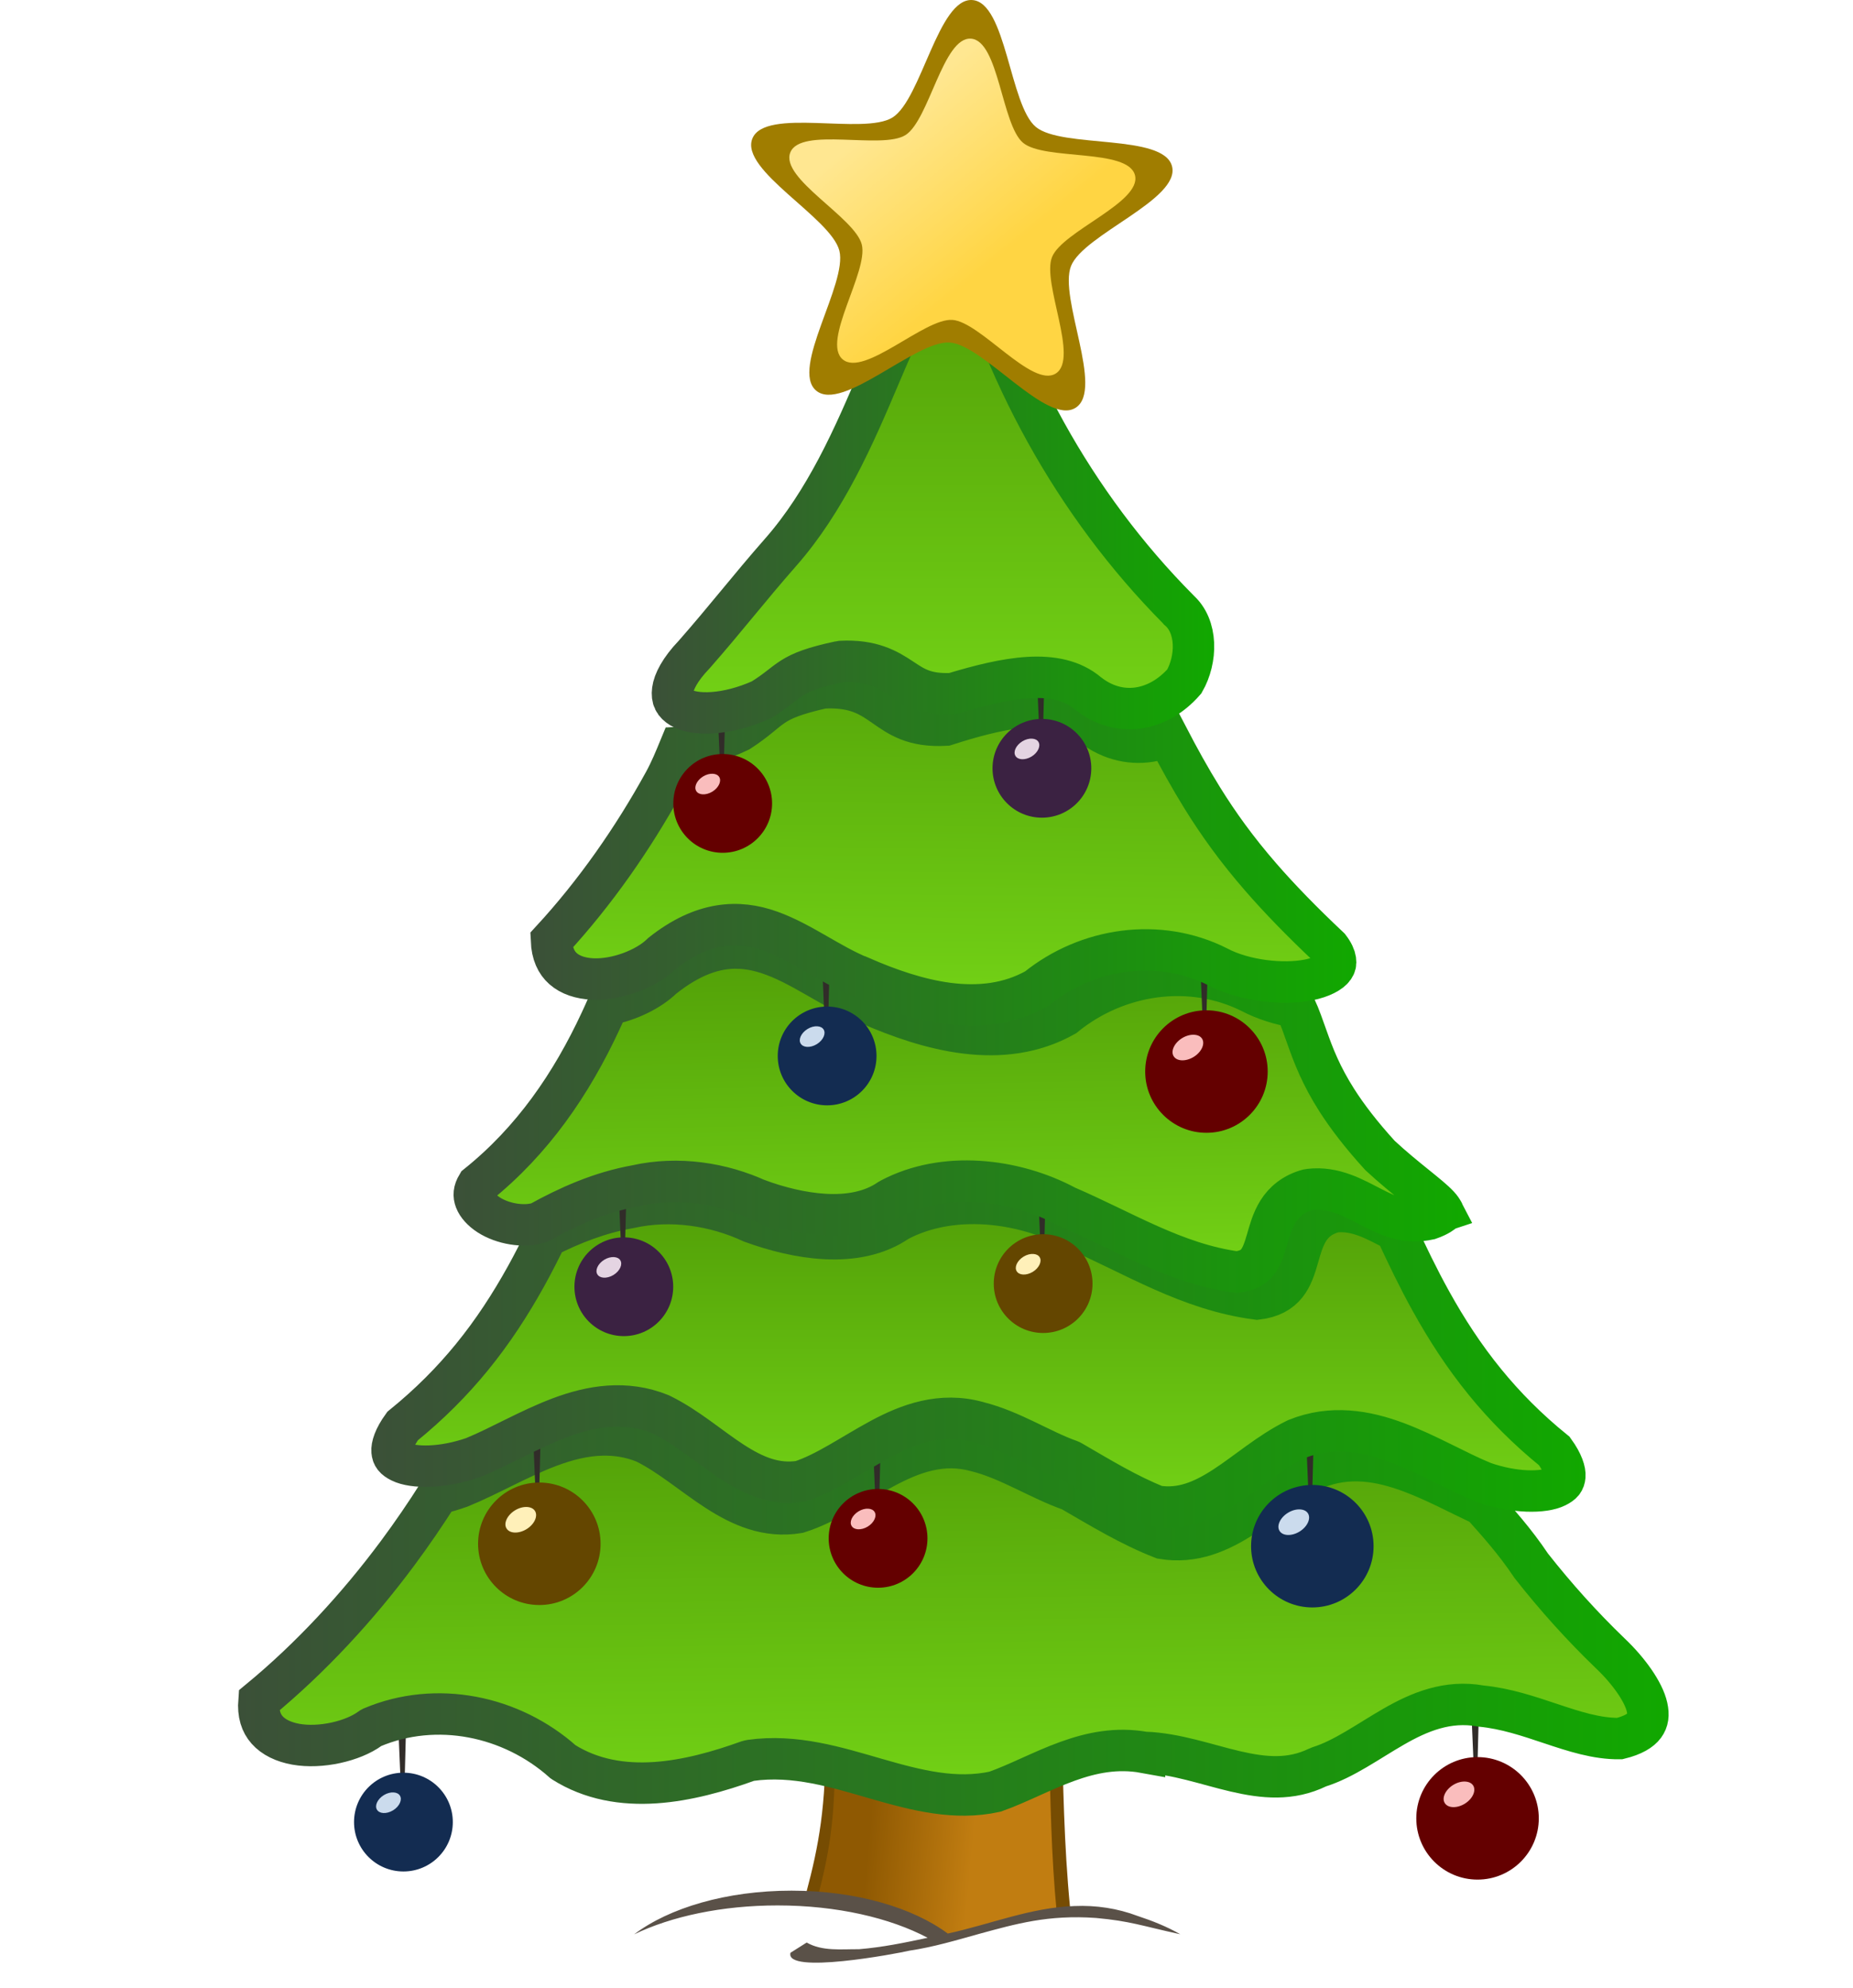 <?xml version="1.0" encoding="UTF-8" standalone="no"?>
<!-- Created with Inkscape (http://www.inkscape.org/) -->

<svg
   xmlns:dc="http://purl.org/dc/elements/1.1/"
   xmlns:cc="http://creativecommons.org/ns#"
   xmlns:rdf="http://www.w3.org/1999/02/22-rdf-syntax-ns#"
   xmlns:svg="http://www.w3.org/2000/svg"
   xmlns="http://www.w3.org/2000/svg"
   xmlns:xlink="http://www.w3.org/1999/xlink"
   xmlns:sodipodi="http://sodipodi.sourceforge.net/DTD/sodipodi-0.dtd"
   xmlns:inkscape="http://www.inkscape.org/namespaces/inkscape"
   sodipodi:docname="Sapin (01) - Xmas.svg"
   inkscape:version="0.48.2 r9819"
   version="1.1"
   id="svg2"
   height="614.157"
   width="572.551"
   inkscape:export-filename="D:\Cliparts\sapin_01_xmas.png"
   inkscape:export-xdpi="20.0763"
   inkscape:export-ydpi="20.0763">
  <title
     id="title3441">Sapin (01) - Xmas</title>
  <sodipodi:namedview
     id="base"
     pagecolor="#ffffff"
     bordercolor="#666666"
     borderopacity="1.0"
     inkscape:pageopacity="0.0"
     inkscape:pageshadow="2"
     inkscape:zoom="0.90509668"
     inkscape:cx="296.76299"
     inkscape:cy="305.08979"
     inkscape:document-units="px"
     inkscape:current-layer="layer1"
     showgrid="false"
     inkscape:window-width="1920"
     inkscape:window-height="956"
     inkscape:window-x="0"
     inkscape:window-y="0"
     inkscape:window-maximized="1"
     inkscape:showpageshadow="false"
     inkscape:snap-global="false" />
  <defs
     id="defs4">
    <linearGradient
       id="linearGradient5562">
      <stop
         style="stop-color:#3b5038;stop-opacity:1;"
         offset="0"
         id="stop5564" />
      <stop
         style="stop-color:#11a800;stop-opacity:1;"
         offset="1"
         id="stop5566" />
    </linearGradient>
    <linearGradient
       id="linearGradient5508">
      <stop
         id="stop5510"
         offset="0"
         style="stop-color:#44fc00;stop-opacity:1;" />
      <stop
         id="stop5512"
         offset="1"
         style="stop-color:#c17d11;stop-opacity:1" />
    </linearGradient>
    <linearGradient
       id="linearGradient6299">
      <stop
         style="stop-color:#ffd543;stop-opacity:1"
         offset="0"
         id="stop6301" />
      <stop
         style="stop-color:#ffe791;stop-opacity:1"
         offset="1"
         id="stop6303" />
    </linearGradient>
    <linearGradient
       id="linearGradient10064">
      <stop
         style="stop-color:#8f5902;stop-opacity:1"
         offset="0"
         id="stop10066" />
      <stop
         style="stop-color:#c17d11;stop-opacity:1"
         offset="1"
         id="stop10068" />
    </linearGradient>
    <linearGradient
       id="linearGradient10022">
      <stop
         id="stop10024"
         offset="0"
         style="stop-color:#4e9a06;stop-opacity:1;" />
      <stop
         id="stop10026"
         offset="1"
         style="stop-color:#73d216;stop-opacity:1" />
    </linearGradient>
    <linearGradient
       inkscape:collect="always"
       xlink:href="#linearGradient10022"
       id="linearGradient6711"
       gradientUnits="userSpaceOnUse"
       x1="285.07"
       y1="205.976"
       x2="283.401"
       y2="337.645"
       gradientTransform="translate(-1.655,0)" />
    <linearGradient
       inkscape:collect="always"
       xlink:href="#linearGradient10022"
       id="linearGradient6727"
       gradientUnits="userSpaceOnUse"
       x1="284.391"
       y1="309.823"
       x2="286.436"
       y2="420.188" />
    <linearGradient
       inkscape:collect="always"
       xlink:href="#linearGradient10022"
       id="linearGradient6742"
       gradientUnits="userSpaceOnUse"
       gradientTransform="matrix(1,0,0,0.991,0,3.456)"
       x1="292.536"
       y1="389.453"
       x2="292.531"
       y2="493.703" />
    <linearGradient
       inkscape:collect="always"
       xlink:href="#linearGradient10022"
       id="linearGradient6765"
       gradientUnits="userSpaceOnUse"
       x1="283.034"
       y1="453.037"
       x2="284.773"
       y2="581.744" />
    <linearGradient
       inkscape:collect="always"
       xlink:href="#linearGradient10064"
       id="linearGradient6783"
       gradientUnits="userSpaceOnUse"
       x1="258.096"
       y1="600.694"
       x2="290.287"
       y2="603.633" />
    <linearGradient
       inkscape:collect="always"
       xlink:href="#linearGradient10022"
       id="linearGradient3095"
       gradientUnits="userSpaceOnUse"
       gradientTransform="matrix(0.989,0,0,0.935,0.123,26.063)"
       x1="281.592"
       y1="77.39"
       x2="281.592"
       y2="236.628" />
    <linearGradient
       inkscape:collect="always"
       xlink:href="#linearGradient6299"
       id="linearGradient3178"
       gradientUnits="userSpaceOnUse"
       gradientTransform="matrix(0.524,0.302,-0.302,0.524,188.597,91.779)"
       x1="170.603"
       y1="-70.642"
       x2="84.474"
       y2="-103.643" />
    <linearGradient
       inkscape:collect="always"
       xlink:href="#linearGradient5562"
       id="linearGradient5568"
       x1="191.579"
       y1="179.977"
       x2="365.381"
       y2="179.977"
       gradientUnits="userSpaceOnUse" />
    <linearGradient
       inkscape:collect="always"
       xlink:href="#linearGradient5562"
       id="linearGradient5570"
       x1="154.195"
       y1="288.631"
       x2="409.296"
       y2="288.631"
       gradientUnits="userSpaceOnUse" />
    <linearGradient
       inkscape:collect="always"
       xlink:href="#linearGradient5562"
       id="linearGradient5572"
       x1="130.346"
       y1="370.121"
       x2="442.525"
       y2="370.121"
       gradientUnits="userSpaceOnUse" />
    <linearGradient
       inkscape:collect="always"
       xlink:href="#linearGradient5562"
       id="linearGradient5574"
       x1="104.93"
       y1="445.872"
       x2="480.133"
       y2="445.872"
       gradientUnits="userSpaceOnUse" />
    <linearGradient
       inkscape:collect="always"
       xlink:href="#linearGradient5562"
       id="linearGradient5576"
       x1="63.757"
       y1="526.117"
       x2="505.789"
       y2="526.117"
       gradientUnits="userSpaceOnUse" />
  </defs>
  <g
     id="layer1"
     inkscape:groupmode="layer"
     inkscape:label="Calque 1"
     style="display:inline"
     transform="translate(9.797,-27.143)">
    <path
       inkscape:connector-curvature="0"
       id="path9864"
       d="m 296.531,545.594 c -17.378,-0.11 -40.543,8.003 -51.25,17.719 0.188,21.763 -2.056,34 -5.938,48.562 17.982,0.734 33.744,5.753 43.719,13.156 12.606,-2.726 24.791,-7.702 37.781,-8.438 -1.907,-19.639 -2.131,-38.238 -2.625,-57.125 -0.633,-9.872 -9.798,-13.8 -21.688,-13.875 z"
       style="fill:#764c02;fill-opacity:1;fill-rule:nonzero;stroke:none" />
    <path
       inkscape:connector-curvature="0"
       id="path9864-9"
       d="m 294.649,553.601 c -15.774,-0.1 -36.803,7.264 -46.522,16.084 0.171,19.755 -1.867,30.863 -5.39,44.082 16.323,0.666 30.631,5.222 39.685,11.942 11.443,-2.474 22.504,-6.991 34.296,-7.659 -1.731,-17.827 -1.935,-34.71 -2.383,-51.855 -0.574,-8.961 -8.894,-12.527 -19.687,-12.595 z"
       style="fill:url(#linearGradient6783);fill-opacity:1;fill-rule:nonzero;stroke:none" />
    <path
       style="font-size:medium;font-style:normal;font-variant:normal;font-weight:normal;font-stretch:normal;text-indent:0;text-align:start;text-decoration:none;line-height:normal;letter-spacing:normal;word-spacing:normal;text-transform:none;direction:ltr;block-progression:tb;writing-mode:lr-tb;text-anchor:start;color:#000000;fill:#312c29;fill-opacity:1;fill-rule:nonzero;stroke:none;stroke-width:1px;marker:none;visibility:visible;display:inline;overflow:visible;enable-background:accumulate;font-family:Bitstream Vera Sans;-inkscape-font-specification:Bitstream Vera Sans"
       d="m 447.285,551.057 -2.65,0.077 0.848,20.081 1.275,-0.077 0.527,-20.081 z"
       id="path4765-8"
       sodipodi:nodetypes="ccccc"
       inkscape:connector-curvature="0" />
    <path
       style="fill:#640000;fill-opacity:1;fill-rule:nonzero;stroke:none"
       d="m 465.668,588.961 c 0,10.452 -8.473,18.925 -18.925,18.925 -10.452,0 -18.925,-8.473 -18.925,-18.925 0,-10.452 8.473,-18.925 18.925,-18.925 10.452,0 18.925,8.473 18.925,18.925 z"
       id="path4719-9"
       inkscape:connector-curvature="0" />
    <path
       style="fill:#fabdbd;fill-opacity:1;fill-rule:nonzero;stroke:none;display:inline"
       d="m 443.168,585.066 c -2.786,1.7 -6.012,1.486 -7.203,-0.479 -1.192,-1.964 0.101,-4.935 2.887,-6.635 2.786,-1.7 6.012,-1.486 7.203,0.479 1.192,1.964 -0.101,4.935 -2.887,6.635 z"
       id="path5543-4-8"
       inkscape:connector-curvature="0" />
    <path
       style="font-size:medium;font-style:normal;font-variant:normal;font-weight:normal;font-stretch:normal;text-indent:0;text-align:start;text-decoration:none;line-height:normal;letter-spacing:normal;word-spacing:normal;text-transform:none;direction:ltr;block-progression:tb;writing-mode:lr-tb;text-anchor:start;color:#000000;fill:#640000;fill-opacity:1;fill-rule:nonzero;stroke:none;stroke-width:2.908;marker:none;visibility:visible;display:inline;overflow:visible;enable-background:accumulate;font-family:Bitstream Vera Sans;-inkscape-font-specification:Bitstream Vera Sans"
       d="m 446.691,578.063 c -0.745,-1.228 -2.105,-1.867 -3.587,-1.965 -1.483,-0.099 -3.123,0.319 -4.638,1.244 -1.515,0.924 -2.639,2.193 -3.233,3.559 -0.594,1.366 -0.653,2.87 0.092,4.098 0.745,1.228 2.113,1.881 3.596,1.979 1.483,0.099 3.123,-0.319 4.638,-1.244 1.515,-0.924 2.639,-2.193 3.233,-3.559 0.594,-1.366 0.645,-2.884 -0.1,-4.112 z m -1.28,0.781 c 0.447,0.736 0.452,1.701 0.001,2.737 -0.451,1.036 -1.361,2.095 -2.632,2.871 -1.271,0.776 -2.642,1.108 -3.767,1.033 -1.125,-0.075 -1.963,-0.532 -2.41,-1.268 -0.447,-0.736 -0.458,-1.679 -0.007,-2.715 0.451,-1.036 1.375,-2.104 2.646,-2.88 1.271,-0.776 2.628,-1.099 3.753,-1.025 1.125,0.075 1.968,0.509 2.415,1.246 z"
       id="path5543-2"
       inkscape:connector-curvature="0" />
    <path
       style="font-size:medium;font-style:normal;font-variant:normal;font-weight:normal;font-stretch:normal;text-indent:0;text-align:start;text-decoration:none;line-height:normal;letter-spacing:normal;word-spacing:normal;text-transform:none;direction:ltr;block-progression:tb;writing-mode:lr-tb;text-anchor:start;color:#000000;fill:#312c29;fill-opacity:1;fill-rule:nonzero;stroke:none;stroke-width:1px;marker:none;visibility:visible;display:inline;overflow:visible;enable-background:accumulate;font-family:Bitstream Vera Sans;-inkscape-font-specification:Bitstream Vera Sans"
       d="m 115.765,556.975 -2.65,0.077 0.848,20.081 1.275,-0.077 0.527,-20.081 z"
       id="path4765-8-1-7-2-6"
       sodipodi:nodetypes="ccccc"
       inkscape:connector-curvature="0" />
    <path
       inkscape:connector-curvature="0"
       style="fill:#132c51;fill-opacity:1;fill-rule:nonzero;stroke:none"
       d="m 130.115,590.113 c 0,8.427 -6.832,15.259 -15.259,15.259 -8.427,0 -15.259,-6.832 -15.259,-15.259 0,-8.427 6.832,-15.259 15.259,-15.259 8.427,0 15.259,6.832 15.259,15.259 z"
       id="path4719-9-5-5-2-5" />
    <path
       inkscape:connector-curvature="0"
       style="fill:#cbdbed;fill-opacity:1;fill-rule:nonzero;stroke:none;display:inline"
       d="m 111.974,586.972 c -2.247,1.371 -4.847,1.198 -5.808,-0.386 -0.961,-1.584 0.081,-3.979 2.328,-5.35 2.247,-1.371 4.847,-1.198 5.808,0.386 0.961,1.584 -0.081,3.979 -2.328,5.35 z"
       id="path5543-4-8-7-6-2-6" />
    <path
       inkscape:connector-curvature="0"
       style="font-size:medium;font-style:normal;font-variant:normal;font-weight:normal;font-stretch:normal;text-indent:0;text-align:start;text-decoration:none;line-height:normal;letter-spacing:normal;word-spacing:normal;text-transform:none;direction:ltr;block-progression:tb;writing-mode:lr-tb;text-anchor:start;color:#000000;fill:#132c51;fill-opacity:1;fill-rule:nonzero;stroke:none;stroke-width:2.908;marker:none;visibility:visible;display:inline;overflow:visible;enable-background:accumulate;font-family:Bitstream Vera Sans;-inkscape-font-specification:Bitstream Vera Sans"
       d="m 114.815,581.326 c -0.601,-0.99 -1.697,-1.505 -2.892,-1.585 -1.195,-0.079 -2.518,0.258 -3.74,1.003 -1.222,0.745 -2.128,1.768 -2.607,2.869 -0.479,1.101 -0.527,2.314 0.074,3.304 0.601,0.99 1.704,1.516 2.899,1.596 1.195,0.079 2.518,-0.258 3.74,-1.003 1.222,-0.745 2.128,-1.768 2.607,-2.869 0.479,-1.101 0.52,-2.325 -0.081,-3.315 z m -1.032,0.63 c 0.36,0.593 0.365,1.372 8.1e-4,2.207 -0.363,0.835 -1.097,1.69 -2.122,2.315 -1.025,0.625 -2.13,0.893 -3.037,0.833 -0.907,-0.06 -1.583,-0.429 -1.943,-1.022 -0.36,-0.593 -0.369,-1.354 -0.006,-2.189 0.363,-0.835 1.108,-1.696 2.134,-2.322 1.025,-0.625 2.119,-0.886 3.026,-0.826 0.907,0.06 1.587,0.411 1.947,1.004 z"
       id="path5543-2-1-1-1-1" />
    <path
       inkscape:connector-curvature="0"
       sodipodi:nodetypes="ccscccccccccccc"
       id="path9191"
       d="m 234.768,611.301 c -20.091,0 -37.849,5.323 -48.625,13.5 11.482,-5.542 27.093,-8.938 44.312,-8.938 18.274,0 34.745,3.844 46.375,10 -7.275,1.558 -13.925,2.926 -21.219,3.531 -5.391,-0.053 -11.274,0.718 -16.156,-2.062 l -5,3.156 c -1.864,6.811 32.807,0.288 36.781,-0.656 7.323,-1.087 14.417,-3.201 21.531,-5.188 11.355,-3.08 21.274,-5.96 36.094,-4.906 10.691,0.979 13.748,2.352 26.031,5.031 -4.159,-2.378 -8.642,-4.158 -13.188,-5.656 -6.217,-2.354 -12.865,-3.344 -19.5,-3.062 -13.507,0.445 -26.107,5.679 -39.156,8.5 -10.814,-8.026 -28.405,-13.25 -48.281,-13.25 z"
       style="fill:#5a5148;fill-opacity:1;fill-rule:nonzero;stroke:none" />
    <path
       inkscape:connector-curvature="0"
       style="fill:url(#linearGradient6765);fill-opacity:1;stroke:url(#linearGradient5576);stroke-width:12.8;stroke-miterlimit:4;stroke-dasharray:none;stroke-opacity:1"
       d="m 176.281,470.5 c -5.554,0.126 -11.029,1.539 -16.406,3.562 -9.45,3.556 -18.607,8.973 -27.5,12.594 -2.266,0.8 -4.52,1.472 -6.688,1.969 -3.994,6.287 -8.187,12.428 -12.625,18.406 -6.231,8.394 -12.932,16.445 -20.062,24.062 -7.136,7.624 -14.716,14.818 -22.781,21.469 -0.329,4.18 0.67,6.985 2.5,9.062 1.98,2.249 5.107,3.759 8.906,4.438 7.599,1.358 17.575,-0.913 22.938,-4.844 0.174,-0.136 0.362,-0.251 0.562,-0.344 9.948,-4.215 20.741,-5.123 31.031,-3.188 10.28,1.934 20.059,6.704 28.031,13.812 0.012,0.008 0.019,0.024 0.031,0.031 8.672,5.493 18.483,7.074 28.469,6.406 9.706,-0.649 19.576,-3.426 28.781,-6.75 0.183,-0.06 0.371,-0.102 0.562,-0.125 13.789,-1.95 26.659,2.134 39.094,5.719 12.392,3.573 24.31,6.626 36.531,3.938 7.198,-2.549 14.529,-6.538 22.375,-9.375 7.371,-2.665 15.197,-4.314 23.812,-2.75 l 0,-0.031 c 9.867,0.39 19.153,3.812 28.031,5.875 8.878,2.063 17.106,2.851 25.5,-1.219 0.121,-0.061 0.246,-0.113 0.375,-0.156 7.72,-2.418 15.074,-7.826 23.031,-12.406 7.89,-4.542 16.676,-8.261 26.938,-6.406 0.087,0.016 0.163,0.015 0.25,0.031 7.537,0.749 14.531,3.119 21.281,5.375 7.303,2.441 14.319,4.745 21.406,4.656 4.201,-1.022 6.52,-2.522 7.625,-4.031 1.129,-1.542 1.365,-3.266 0.844,-5.656 -1.043,-4.781 -5.78,-11.342 -11.281,-16.562 -0.011,-0.01 -0.021,-0.021 -0.031,-0.031 -8.77,-8.433 -16.912,-17.496 -24.438,-27.062 -5.21,-7.784 -10.48,-13.546 -15.188,-18.844 -7.122,-3.335 -14.406,-7.283 -21.875,-10.094 -9.559,-3.597 -19.385,-5.289 -29.5,-1.219 -7.696,3.769 -14.756,9.929 -22.25,14.781 -7.572,4.902 -15.587,8.469 -25.156,6.875 -10.004,-3.885 -19.115,-9.483 -28.344,-14.812 -9.825,-3.448 -19.192,-9.694 -29.188,-12.156 -10.521,-2.909 -19.736,0.46 -28.625,5.25 -8.795,4.739 -17.272,10.868 -26.438,13.75 -9.569,1.594 -17.616,-1.973 -25.188,-6.875 -7.494,-4.852 -14.522,-11.013 -22.219,-14.781 -4.425,-1.781 -8.805,-2.442 -13.125,-2.344 z"
       id="path10054" />
    <path
       style="font-size:medium;font-style:normal;font-variant:normal;font-weight:normal;font-stretch:normal;text-indent:0;text-align:start;text-decoration:none;line-height:normal;letter-spacing:normal;word-spacing:normal;text-transform:none;direction:ltr;block-progression:tb;writing-mode:lr-tb;text-anchor:start;color:#000000;fill:#312c29;fill-opacity:1;fill-rule:nonzero;stroke:none;stroke-width:1px;marker:none;visibility:visible;display:inline;overflow:visible;enable-background:accumulate;font-family:Bitstream Vera Sans;-inkscape-font-specification:Bitstream Vera Sans"
       d="m 157.388,466.222 -2.65,0.077 0.848,20.081 1.275,-0.077 0.527,-20.081 z"
       id="path4765-8-1"
       sodipodi:nodetypes="ccccc"
       inkscape:connector-curvature="0" />
    <path
       style="fill:#644600;fill-opacity:1;fill-rule:nonzero;stroke:none"
       d="m 175.771,504.126 c 0,10.452 -8.473,18.925 -18.925,18.925 -10.452,0 -18.925,-8.473 -18.925,-18.925 0,-10.452 8.473,-18.925 18.925,-18.925 10.452,0 18.925,8.473 18.925,18.925 z"
       id="path4719-9-5"
       inkscape:connector-curvature="0" />
    <path
       style="fill:#fff0b9;fill-opacity:1;fill-rule:nonzero;stroke:none;display:inline"
       d="m 153.271,500.23 c -2.786,1.7 -6.012,1.486 -7.203,-0.479 -1.192,-1.964 0.101,-4.935 2.887,-6.635 2.786,-1.7 6.012,-1.486 7.203,0.479 1.192,1.964 -0.101,4.935 -2.887,6.635 z"
       id="path5543-4-8-7"
       inkscape:connector-curvature="0" />
    <path
       style="font-size:medium;font-style:normal;font-variant:normal;font-weight:normal;font-stretch:normal;text-indent:0;text-align:start;text-decoration:none;line-height:normal;letter-spacing:normal;word-spacing:normal;text-transform:none;direction:ltr;block-progression:tb;writing-mode:lr-tb;text-anchor:start;color:#000000;fill:#644600;fill-opacity:1;fill-rule:nonzero;stroke:none;stroke-width:2.908;marker:none;visibility:visible;display:inline;overflow:visible;enable-background:accumulate;font-family:Bitstream Vera Sans;-inkscape-font-specification:Bitstream Vera Sans"
       d="m 156.795,493.227 c -0.745,-1.228 -2.105,-1.867 -3.587,-1.965 -1.483,-0.099 -3.123,0.319 -4.638,1.244 -1.515,0.924 -2.639,2.193 -3.233,3.559 -0.594,1.366 -0.653,2.87 0.092,4.098 0.745,1.228 2.113,1.881 3.596,1.979 1.483,0.099 3.123,-0.319 4.638,-1.244 1.515,-0.924 2.639,-2.193 3.233,-3.559 0.594,-1.366 0.645,-2.884 -0.1,-4.112 z m -1.28,0.781 c 0.447,0.736 0.452,1.701 0.001,2.737 -0.451,1.036 -1.361,2.095 -2.632,2.871 -1.271,0.776 -2.642,1.108 -3.767,1.033 -1.125,-0.075 -1.963,-0.532 -2.41,-1.268 -0.447,-0.736 -0.458,-1.679 -0.007,-2.715 0.451,-1.036 1.375,-2.104 2.646,-2.88 1.271,-0.776 2.628,-1.099 3.753,-1.025 1.125,0.075 1.968,0.509 2.415,1.246 z"
       id="path5543-2-1"
       inkscape:connector-curvature="0" />
    <path
       style="font-size:medium;font-style:normal;font-variant:normal;font-weight:normal;font-stretch:normal;text-indent:0;text-align:start;text-decoration:none;line-height:normal;letter-spacing:normal;word-spacing:normal;text-transform:none;direction:ltr;block-progression:tb;writing-mode:lr-tb;text-anchor:start;color:#000000;fill:#312c29;fill-opacity:1;fill-rule:nonzero;stroke:none;stroke-width:1px;marker:none;visibility:visible;display:inline;overflow:visible;enable-background:accumulate;font-family:Bitstream Vera Sans;-inkscape-font-specification:Bitstream Vera Sans"
       d="m 262.425,469.309 -2.65,0.077 0.848,20.081 1.275,-0.077 0.527,-20.081 z"
       id="path4765-8-1-7-2"
       sodipodi:nodetypes="ccccc"
       inkscape:connector-curvature="0" />
    <path
       style="fill:#640000;fill-opacity:1;fill-rule:nonzero;stroke:none"
       d="m 276.775,502.447 c 0,8.427 -6.832,15.259 -15.259,15.259 -8.427,0 -15.259,-6.832 -15.259,-15.259 0,-8.427 6.832,-15.259 15.259,-15.259 8.427,0 15.259,6.832 15.259,15.259 z"
       id="path4719-9-5-5-2"
       inkscape:connector-curvature="0" />
    <path
       style="fill:#fabdbd;fill-opacity:1;fill-rule:nonzero;stroke:none;display:inline"
       d="m 258.634,499.306 c -2.247,1.371 -4.847,1.198 -5.808,-0.386 -0.961,-1.584 0.081,-3.979 2.328,-5.35 2.247,-1.371 4.847,-1.198 5.808,0.386 0.961,1.584 -0.081,3.979 -2.328,5.35 z"
       id="path5543-4-8-7-6-2"
       inkscape:connector-curvature="0" />
    <path
       style="font-size:medium;font-style:normal;font-variant:normal;font-weight:normal;font-stretch:normal;text-indent:0;text-align:start;text-decoration:none;line-height:normal;letter-spacing:normal;word-spacing:normal;text-transform:none;direction:ltr;block-progression:tb;writing-mode:lr-tb;text-anchor:start;color:#000000;fill:#640000;fill-opacity:1;fill-rule:nonzero;stroke:none;stroke-width:2.908;marker:none;visibility:visible;display:inline;overflow:visible;enable-background:accumulate;font-family:Bitstream Vera Sans;-inkscape-font-specification:Bitstream Vera Sans"
       d="m 261.475,493.66 c -0.601,-0.99 -1.697,-1.505 -2.892,-1.585 -1.195,-0.079 -2.518,0.258 -3.74,1.003 -1.222,0.745 -2.128,1.768 -2.607,2.869 -0.479,1.101 -0.527,2.314 0.074,3.304 0.601,0.99 1.704,1.516 2.899,1.596 1.195,0.079 2.518,-0.258 3.74,-1.003 1.222,-0.745 2.128,-1.768 2.607,-2.869 0.479,-1.101 0.52,-2.325 -0.081,-3.315 z m -1.032,0.63 c 0.36,0.593 0.365,1.372 8.1e-4,2.207 -0.363,0.835 -1.097,1.69 -2.122,2.315 -1.025,0.625 -2.13,0.893 -3.037,0.833 -0.907,-0.06 -1.583,-0.429 -1.943,-1.022 -0.36,-0.593 -0.369,-1.354 -0.006,-2.189 0.363,-0.835 1.108,-1.696 2.134,-2.322 1.025,-0.625 2.119,-0.886 3.026,-0.826 0.907,0.06 1.587,0.411 1.947,1.004 z"
       id="path5543-2-1-1-1"
       inkscape:connector-curvature="0" />
    <path
       inkscape:connector-curvature="0"
       style="font-size:medium;font-style:normal;font-variant:normal;font-weight:normal;font-stretch:normal;text-indent:0;text-align:start;text-decoration:none;line-height:normal;letter-spacing:normal;word-spacing:normal;text-transform:none;direction:ltr;block-progression:tb;writing-mode:lr-tb;text-anchor:start;color:#000000;fill:#312c29;fill-opacity:1;fill-rule:nonzero;stroke:none;stroke-width:1px;marker:none;visibility:visible;display:inline;overflow:visible;enable-background:accumulate;font-family:Bitstream Vera Sans;-inkscape-font-specification:Bitstream Vera Sans"
       d="m 396.235,466.968 -2.65,0.077 0.848,20.081 1.275,-0.077 0.527,-20.081 z"
       id="path4765-8-7-2"
       sodipodi:nodetypes="ccccc" />
    <path
       style="fill:#132c51;fill-opacity:1;fill-rule:nonzero;stroke:none"
       d="m 414.618,504.872 c 0,10.452 -8.473,18.925 -18.925,18.925 -10.452,0 -18.925,-8.473 -18.925,-18.925 0,-10.452 8.473,-18.925 18.925,-18.925 10.452,0 18.925,8.473 18.925,18.925 z"
       id="path4719-9-3-5"
       inkscape:connector-curvature="0" />
    <path
       style="fill:#cbdbed;fill-opacity:1;fill-rule:nonzero;stroke:none;display:inline"
       d="m 392.118,500.977 c -2.786,1.7 -6.012,1.486 -7.203,-0.479 -1.192,-1.964 0.101,-4.935 2.887,-6.635 2.786,-1.7 6.012,-1.486 7.203,0.479 1.192,1.964 -0.101,4.935 -2.887,6.635 z"
       id="path5543-4-8-4-8"
       inkscape:connector-curvature="0" />
    <path
       style="font-size:medium;font-style:normal;font-variant:normal;font-weight:normal;font-stretch:normal;text-indent:0;text-align:start;text-decoration:none;line-height:normal;letter-spacing:normal;word-spacing:normal;text-transform:none;direction:ltr;block-progression:tb;writing-mode:lr-tb;text-anchor:start;color:#000000;fill:#132c51;fill-opacity:1;fill-rule:nonzero;stroke:none;stroke-width:2.908;marker:none;visibility:visible;display:inline;overflow:visible;enable-background:accumulate;font-family:Bitstream Vera Sans;-inkscape-font-specification:Bitstream Vera Sans"
       d="m 395.641,493.974 c -0.745,-1.228 -2.105,-1.867 -3.587,-1.965 -1.483,-0.099 -3.123,0.319 -4.638,1.244 -1.515,0.924 -2.639,2.193 -3.233,3.559 -0.594,1.366 -0.653,2.87 0.092,4.098 0.745,1.228 2.113,1.881 3.596,1.979 1.483,0.099 3.123,-0.319 4.638,-1.244 1.515,-0.924 2.639,-2.193 3.233,-3.559 0.594,-1.366 0.645,-2.884 -0.1,-4.112 z m -1.28,0.781 c 0.447,0.736 0.452,1.701 0.001,2.737 -0.451,1.036 -1.361,2.095 -2.632,2.871 -1.271,0.776 -2.642,1.108 -3.767,1.033 -1.125,-0.075 -1.963,-0.532 -2.41,-1.268 -0.447,-0.736 -0.458,-1.679 -0.007,-2.715 0.451,-1.036 1.375,-2.104 2.646,-2.88 1.271,-0.776 2.628,-1.099 3.753,-1.025 1.125,0.075 1.968,0.509 2.415,1.246 z"
       id="path5543-2-2-6"
       inkscape:connector-curvature="0" />
    <path
       inkscape:connector-curvature="0"
       style="fill:url(#linearGradient6742);fill-opacity:1;stroke:url(#linearGradient5574);stroke-width:12.8;stroke-miterlimit:4;stroke-dasharray:none;stroke-opacity:1"
       d="m 291.438,398.969 c -8.324,-0.069 -16.564,1.582 -23.75,5.406 -6.472,4.484 -14.383,5.84 -22.406,5.438 -7.885,-0.395 -15.88,-2.483 -22.812,-5 -11.352,-5.298 -24.993,-7.376 -37.812,-4.5 -9.242,1.623 -17.742,4.981 -25.625,8.969 -2.027,4.143 -4.103,8.249 -6.344,12.281 -4.785,8.61 -10.186,16.968 -16.75,25 -6,7.342 -12.984,14.413 -21.344,21.188 -2.646,3.648 -3.379,6.332 -3.25,7.781 0.132,1.482 0.728,2.325 2.656,3.281 3.83,1.901 12.825,2.039 22.562,-1.375 0.02,-0.008 0.042,-0.023 0.062,-0.031 8.189,-3.362 17.093,-8.656 26.656,-12.25 9.587,-3.603 20.198,-5.435 31,-1.062 0.085,0.039 0.168,0.08 0.25,0.125 8.092,3.986 14.983,10.105 21.906,14.594 6.847,4.44 13.348,7.218 21.125,6 7.912,-2.578 15.88,-8.259 24.594,-12.969 8.792,-4.752 18.822,-8.45 30.125,-5.344 0.033,0.009 0.061,0.022 0.094,0.031 10.493,2.624 19.544,8.717 28.312,11.812 0.228,0.083 0.448,0.188 0.656,0.312 8.775,5.096 17.239,10.26 26.25,13.844 7.748,1.192 14.211,-1.573 21.031,-6 6.915,-4.489 13.813,-10.608 21.906,-14.594 0.082,-0.045 0.165,-0.086 0.25,-0.125 10.802,-4.372 21.413,-2.541 31,1.062 9.563,3.594 18.467,8.888 26.656,12.25 0.02,0.008 0.042,0.023 0.062,0.031 9.739,3.414 18.733,3.27 22.562,1.375 1.928,-0.954 2.524,-1.772 2.656,-3.25 0.129,-1.444 -0.604,-4.132 -3.25,-7.781 -8.37,-6.784 -15.34,-13.862 -21.344,-21.219 -6.567,-8.046 -11.964,-16.406 -16.75,-25.031 -3.943,-7.106 -7.463,-14.413 -10.875,-21.844 -6.162,-3.128 -11.937,-6.627 -19.062,-5.781 -16.033,4.293 -5.952,24.794 -23.812,26.906 -10.478,-1.354 -19.959,-4.74 -29.094,-8.781 -9.334,-4.129 -18.31,-8.948 -27.625,-12.938 -7.884,-4.251 -17.35,-7.058 -26.906,-7.688 -1.189,-0.078 -2.373,-0.115 -3.562,-0.125 z"
       id="path10050" />
    <path
       style="font-size:medium;font-style:normal;font-variant:normal;font-weight:normal;font-stretch:normal;text-indent:0;text-align:start;text-decoration:none;line-height:normal;letter-spacing:normal;word-spacing:normal;text-transform:none;direction:ltr;block-progression:tb;writing-mode:lr-tb;text-anchor:start;color:#000000;fill:#312c29;fill-opacity:1;fill-rule:nonzero;stroke:none;stroke-width:1px;marker:none;visibility:visible;display:inline;overflow:visible;enable-background:accumulate;font-family:Bitstream Vera Sans;-inkscape-font-specification:Bitstream Vera Sans"
       d="m 183.865,391.569 -2.65,0.077 0.848,20.081 1.275,-0.077 0.527,-20.081 z"
       id="path4765-8-1-7-2-2-0"
       sodipodi:nodetypes="ccccc"
       inkscape:connector-curvature="0" />
    <path
       style="fill:#3b2242;fill-opacity:1;fill-rule:nonzero;stroke:none"
       d="m 198.215,424.707 c 0,8.427 -6.832,15.259 -15.259,15.259 -8.427,0 -15.259,-6.832 -15.259,-15.259 0,-8.427 6.832,-15.259 15.259,-15.259 8.427,0 15.259,6.832 15.259,15.259 z"
       id="path4719-9-5-5-2-4-0"
       inkscape:connector-curvature="0" />
    <path
       style="fill:#e4d4e2;fill-opacity:1;fill-rule:nonzero;stroke:none;display:inline"
       d="m 180.074,421.566 c -2.247,1.371 -4.847,1.198 -5.808,-0.386 -0.961,-1.584 0.081,-3.979 2.328,-5.35 2.247,-1.371 4.847,-1.198 5.808,0.386 0.961,1.584 -0.081,3.979 -2.328,5.35 z"
       id="path5543-4-8-7-6-2-65-1"
       inkscape:connector-curvature="0" />
    <path
       style="font-size:medium;font-style:normal;font-variant:normal;font-weight:normal;font-stretch:normal;text-indent:0;text-align:start;text-decoration:none;line-height:normal;letter-spacing:normal;word-spacing:normal;text-transform:none;direction:ltr;block-progression:tb;writing-mode:lr-tb;text-anchor:start;color:#000000;fill:#3b2242;fill-opacity:1;fill-rule:nonzero;stroke:none;stroke-width:2.908;marker:none;visibility:visible;display:inline;overflow:visible;enable-background:accumulate;font-family:Bitstream Vera Sans;-inkscape-font-specification:Bitstream Vera Sans"
       d="m 182.914,415.92 c -0.601,-0.99 -1.697,-1.505 -2.892,-1.585 -1.195,-0.079 -2.518,0.258 -3.74,1.003 -1.222,0.745 -2.128,1.768 -2.607,2.869 -0.479,1.101 -0.527,2.314 0.074,3.304 0.601,0.99 1.704,1.516 2.899,1.596 1.195,0.079 2.518,-0.258 3.74,-1.003 1.222,-0.745 2.128,-1.768 2.607,-2.869 0.479,-1.101 0.52,-2.325 -0.081,-3.315 z m -1.032,0.63 c 0.36,0.593 0.365,1.372 8.1e-4,2.207 -0.363,0.835 -1.097,1.69 -2.122,2.315 -1.025,0.625 -2.13,0.893 -3.037,0.833 -0.907,-0.06 -1.583,-0.429 -1.943,-1.022 -0.36,-0.593 -0.369,-1.354 -0.006,-2.189 0.363,-0.835 1.108,-1.696 2.134,-2.322 1.025,-0.625 2.119,-0.886 3.026,-0.826 0.907,0.06 1.587,0.411 1.947,1.004 z"
       id="path5543-2-1-1-1-0-3"
       inkscape:connector-curvature="0" />
    <path
       inkscape:connector-curvature="0"
       style="font-size:medium;font-style:normal;font-variant:normal;font-weight:normal;font-stretch:normal;text-indent:0;text-align:start;text-decoration:none;line-height:normal;letter-spacing:normal;word-spacing:normal;text-transform:none;direction:ltr;block-progression:tb;writing-mode:lr-tb;text-anchor:start;color:#000000;fill:#312c29;fill-opacity:1;fill-rule:nonzero;stroke:none;stroke-width:1px;marker:none;visibility:visible;display:inline;overflow:visible;enable-background:accumulate;font-family:Bitstream Vera Sans;-inkscape-font-specification:Bitstream Vera Sans"
       d="m 313.428,390.6 -2.65,0.077 0.848,20.081 1.275,-0.077 0.527,-20.081 z"
       id="path4765-8-1-7-2-61"
       sodipodi:nodetypes="ccccc" />
    <path
       inkscape:connector-curvature="0"
       style="fill:#644600;fill-opacity:1;fill-rule:nonzero;stroke:none"
       d="m 327.778,423.738 c 0,8.427 -6.832,15.259 -15.259,15.259 -8.427,0 -15.259,-6.832 -15.259,-15.259 0,-8.427 6.832,-15.259 15.259,-15.259 8.427,0 15.259,6.832 15.259,15.259 z"
       id="path4719-9-5-5-2-8" />
    <path
       inkscape:connector-curvature="0"
       style="fill:#fff0b9;fill-opacity:1;fill-rule:nonzero;stroke:none;display:inline"
       d="m 309.636,420.597 c -2.247,1.371 -4.847,1.198 -5.808,-0.386 -0.961,-1.584 0.081,-3.979 2.328,-5.35 2.247,-1.371 4.847,-1.198 5.808,0.386 0.961,1.584 -0.081,3.979 -2.328,5.35 z"
       id="path5543-4-8-7-6-2-9" />
    <path
       inkscape:connector-curvature="0"
       style="font-size:medium;font-style:normal;font-variant:normal;font-weight:normal;font-stretch:normal;text-indent:0;text-align:start;text-decoration:none;line-height:normal;letter-spacing:normal;word-spacing:normal;text-transform:none;direction:ltr;block-progression:tb;writing-mode:lr-tb;text-anchor:start;color:#000000;fill:#644600;fill-opacity:1;fill-rule:nonzero;stroke:none;stroke-width:2.908;marker:none;visibility:visible;display:inline;overflow:visible;enable-background:accumulate;font-family:Bitstream Vera Sans;-inkscape-font-specification:Bitstream Vera Sans"
       d="m 312.477,414.951 c -0.601,-0.99 -1.697,-1.505 -2.892,-1.585 -1.195,-0.079 -2.518,0.258 -3.74,1.003 -1.222,0.745 -2.128,1.768 -2.607,2.869 -0.479,1.101 -0.527,2.314 0.074,3.304 0.601,0.99 1.704,1.516 2.899,1.596 1.195,0.079 2.518,-0.258 3.74,-1.003 1.222,-0.745 2.128,-1.768 2.607,-2.869 0.479,-1.101 0.52,-2.325 -0.081,-3.315 z m -1.032,0.63 c 0.36,0.593 0.365,1.372 8.1e-4,2.207 -0.363,0.835 -1.097,1.69 -2.122,2.315 -1.025,0.625 -2.13,0.893 -3.037,0.833 -0.907,-0.06 -1.583,-0.429 -1.943,-1.022 -0.36,-0.593 -0.369,-1.354 -0.006,-2.189 0.363,-0.835 1.108,-1.696 2.134,-2.322 1.025,-0.625 2.119,-0.886 3.026,-0.826 0.907,0.06 1.587,0.411 1.947,1.004 z"
       id="path5543-2-1-1-1-6" />
    <path
       inkscape:connector-curvature="0"
       style="fill:url(#linearGradient6727);fill-opacity:1;stroke:url(#linearGradient5572);stroke-width:12.8;stroke-miterlimit:4;stroke-dasharray:none;stroke-opacity:1"
       d="m 218.188,320.062 c -6.961,-0.16 -14.479,2.289 -23.188,9.219 -4.059,3.942 -10.431,7.009 -16.938,8.281 -0.737,1.692 -1.498,3.382 -2.281,5.062 -4.438,9.527 -9.662,18.819 -16.094,27.562 -6.111,8.307 -13.315,16.112 -22,23.094 -1.09,1.829 -1.156,3.217 -0.594,4.688 0.588,1.535 2.042,3.2 4.156,4.562 4.195,2.702 10.757,3.928 15.531,2.375 8.966,-4.959 18.927,-9.46 30.062,-11.438 0.042,-0.009 0.083,-0.022 0.125,-0.031 12.808,-2.84 26.252,-0.767 37.531,4.438 l 0,-0.031 c 6.298,2.287 13.481,4.126 20.438,4.531 7.356,0.429 14.46,-0.743 20.062,-4.625 0.091,-0.057 0.185,-0.109 0.281,-0.156 8.326,-4.431 17.862,-5.985 27.281,-5.406 9.549,0.587 18.979,3.365 26.906,7.594 0.081,0.043 0.169,0.082 0.25,0.125 8.785,3.778 17.151,8.18 25.688,11.969 8.6,3.816 17.372,7.01 26.969,8.312 3.436,-0.468 5.131,-1.561 6.375,-3.125 1.287,-1.619 2.103,-4.004 2.906,-6.781 0.803,-2.777 1.616,-5.91 3.438,-8.844 1.822,-2.934 4.835,-5.528 9.281,-6.719 0.134,-0.03 0.27,-0.051 0.406,-0.062 7.713,-0.915 13.784,2.722 19.406,5.594 5.596,2.858 10.688,5.091 17.656,3.562 3.104,-1.075 4.185,-2.163 4.25,-2.188 -0.011,-0.021 -0.012,-0.038 -0.062,-0.156 -0.142,-0.334 -0.568,-1.007 -1.312,-1.812 -2.978,-3.222 -10.378,-8.336 -18.031,-15.438 -0.054,-0.05 -0.106,-0.102 -0.156,-0.156 -5.852,-6.433 -10.067,-11.979 -13.219,-16.906 -4.923,-7.697 -7.256,-13.862 -9.219,-19.375 -1.182,-3.321 -2.213,-6.369 -3.625,-9.469 -4.804,-0.847 -9.548,-2.313 -13.594,-4.438 -9.38,-4.723 -19.778,-6.24 -29.875,-4.906 -10.063,1.329 -19.817,5.498 -27.875,12.094 -9.631,5.423 -20.113,6.528 -30.531,5.25 -10.368,-1.271 -20.668,-4.896 -30.062,-9 -11.191,-4.557 -20.779,-12.236 -31.125,-15.594 -2.983,-0.968 -6.055,-1.584 -9.219,-1.656 z m 217.906,81.562 c 0.02,0.038 0.02,-0.003 0.031,-0.031 0.002,-0.004 -0.028,0.03 -0.031,0.031 z"
       id="path10038" />
    <path
       style="font-size:medium;font-style:normal;font-variant:normal;font-weight:normal;font-stretch:normal;text-indent:0;text-align:start;text-decoration:none;line-height:normal;letter-spacing:normal;word-spacing:normal;text-transform:none;direction:ltr;block-progression:tb;writing-mode:lr-tb;text-anchor:start;color:#000000;fill:#312c29;fill-opacity:1;fill-rule:nonzero;stroke:none;stroke-width:1px;marker:none;visibility:visible;display:inline;overflow:visible;enable-background:accumulate;font-family:Bitstream Vera Sans;-inkscape-font-specification:Bitstream Vera Sans"
       d="m 363.521,320.317 -2.65,0.077 0.848,20.081 1.275,-0.077 0.527,-20.081 z"
       id="path4765-8-7-4"
       sodipodi:nodetypes="ccccc"
       inkscape:connector-curvature="0" />
    <path
       style="fill:#640000;fill-opacity:1;fill-rule:nonzero;stroke:none"
       d="m 381.904,358.221 c 0,10.452 -8.473,18.925 -18.925,18.925 -10.452,0 -18.925,-8.473 -18.925,-18.925 0,-10.452 8.473,-18.925 18.925,-18.925 10.452,0 18.925,8.473 18.925,18.925 z"
       id="path4719-9-3-9"
       inkscape:connector-curvature="0" />
    <path
       style="fill:#fabdbd;fill-opacity:1;fill-rule:nonzero;stroke:none;display:inline"
       d="m 359.404,354.326 c -2.786,1.7 -6.012,1.486 -7.203,-0.479 -1.192,-1.964 0.101,-4.935 2.887,-6.635 2.786,-1.7 6.012,-1.486 7.203,0.479 1.192,1.964 -0.101,4.935 -2.887,6.635 z"
       id="path5543-4-8-4-4"
       inkscape:connector-curvature="0" />
    <path
       style="font-size:medium;font-style:normal;font-variant:normal;font-weight:normal;font-stretch:normal;text-indent:0;text-align:start;text-decoration:none;line-height:normal;letter-spacing:normal;word-spacing:normal;text-transform:none;direction:ltr;block-progression:tb;writing-mode:lr-tb;text-anchor:start;color:#000000;fill:#640000;fill-opacity:1;fill-rule:nonzero;stroke:none;stroke-width:2.908;marker:none;visibility:visible;display:inline;overflow:visible;enable-background:accumulate;font-family:Bitstream Vera Sans;-inkscape-font-specification:Bitstream Vera Sans"
       d="m 362.927,347.323 c -0.745,-1.228 -2.105,-1.867 -3.587,-1.965 -1.483,-0.099 -3.123,0.319 -4.638,1.244 -1.515,0.924 -2.639,2.193 -3.233,3.559 -0.594,1.366 -0.653,2.87 0.092,4.098 0.745,1.228 2.113,1.881 3.596,1.979 1.483,0.099 3.123,-0.319 4.638,-1.244 1.515,-0.924 2.639,-2.193 3.233,-3.559 0.594,-1.366 0.645,-2.884 -0.1,-4.112 z m -1.28,0.781 c 0.447,0.736 0.452,1.701 0.001,2.737 -0.451,1.036 -1.361,2.095 -2.632,2.871 -1.271,0.776 -2.642,1.108 -3.767,1.033 -1.125,-0.075 -1.963,-0.532 -2.41,-1.268 -0.447,-0.736 -0.458,-1.679 -0.007,-2.715 0.451,-1.036 1.375,-2.104 2.646,-2.88 1.271,-0.776 2.628,-1.099 3.753,-1.025 1.125,0.075 1.968,0.509 2.415,1.246 z"
       id="path5543-2-2-60"
       inkscape:connector-curvature="0" />
    <path
       style="font-size:medium;font-style:normal;font-variant:normal;font-weight:normal;font-stretch:normal;text-indent:0;text-align:start;text-decoration:none;line-height:normal;letter-spacing:normal;word-spacing:normal;text-transform:none;direction:ltr;block-progression:tb;writing-mode:lr-tb;text-anchor:start;color:#000000;fill:#312c29;fill-opacity:1;fill-rule:nonzero;stroke:none;stroke-width:1px;marker:none;visibility:visible;display:inline;overflow:visible;enable-background:accumulate;font-family:Bitstream Vera Sans;-inkscape-font-specification:Bitstream Vera Sans"
       d="m 246.682,320.262 -2.65,0.077 0.848,20.081 1.275,-0.077 0.527,-20.081 z"
       id="path4765-8-1-7-2-6-9"
       sodipodi:nodetypes="ccccc"
       inkscape:connector-curvature="0" />
    <path
       inkscape:connector-curvature="0"
       style="fill:#132c51;fill-opacity:1;fill-rule:nonzero;stroke:none"
       d="m 261.032,353.4 c 0,8.427 -6.832,15.259 -15.259,15.259 -8.427,0 -15.259,-6.832 -15.259,-15.259 0,-8.427 6.832,-15.259 15.259,-15.259 8.427,0 15.259,6.832 15.259,15.259 z"
       id="path4719-9-5-5-2-5-7" />
    <path
       inkscape:connector-curvature="0"
       style="fill:#cbdbed;fill-opacity:1;fill-rule:nonzero;stroke:none;display:inline"
       d="m 242.891,350.259 c -2.247,1.371 -4.847,1.198 -5.808,-0.386 -0.961,-1.584 0.081,-3.979 2.328,-5.35 2.247,-1.371 4.847,-1.198 5.808,0.386 0.961,1.584 -0.081,3.979 -2.328,5.35 z"
       id="path5543-4-8-7-6-2-6-5" />
    <path
       inkscape:connector-curvature="0"
       style="font-size:medium;font-style:normal;font-variant:normal;font-weight:normal;font-stretch:normal;text-indent:0;text-align:start;text-decoration:none;line-height:normal;letter-spacing:normal;word-spacing:normal;text-transform:none;direction:ltr;block-progression:tb;writing-mode:lr-tb;text-anchor:start;color:#000000;fill:#132c51;fill-opacity:1;fill-rule:nonzero;stroke:none;stroke-width:2.908;marker:none;visibility:visible;display:inline;overflow:visible;enable-background:accumulate;font-family:Bitstream Vera Sans;-inkscape-font-specification:Bitstream Vera Sans"
       d="m 245.731,344.613 c -0.601,-0.99 -1.697,-1.505 -2.892,-1.585 -1.195,-0.079 -2.518,0.258 -3.74,1.003 -1.222,0.745 -2.128,1.768 -2.607,2.869 -0.479,1.101 -0.527,2.314 0.074,3.304 0.601,0.99 1.704,1.516 2.899,1.596 1.195,0.079 2.518,-0.258 3.74,-1.003 1.222,-0.745 2.128,-1.768 2.607,-2.869 0.479,-1.101 0.52,-2.325 -0.081,-3.315 z m -1.032,0.63 c 0.36,0.593 0.365,1.372 8.1e-4,2.207 -0.363,0.835 -1.097,1.69 -2.122,2.315 -1.025,0.625 -2.13,0.893 -3.037,0.833 -0.907,-0.06 -1.583,-0.429 -1.943,-1.022 -0.36,-0.593 -0.369,-1.354 -0.006,-2.189 0.363,-0.835 1.108,-1.696 2.134,-2.322 1.025,-0.625 2.119,-0.886 3.026,-0.826 0.907,0.06 1.587,0.411 1.947,1.004 z"
       id="path5543-2-1-1-1-1-4" />
    <path
       inkscape:connector-curvature="0"
       style="fill:url(#linearGradient6711);fill-opacity:1;stroke:url(#linearGradient5570);stroke-width:12.8;stroke-miterlimit:4;stroke-dasharray:none;stroke-opacity:1"
       d="m 246.251,239.625 c -0.582,0.007 -1.189,0.028 -1.812,0.062 -17.37,3.925 -15.054,6.412 -25.844,13.406 -6.671,3.187 -12.998,4.793 -18.344,5.031 -1.49,3.614 -2.973,7.224 -4.844,10.625 -4.841,8.802 -10.154,17.329 -15.938,25.5 -5.802,8.198 -12.087,16.034 -18.875,23.406 0.176,4.219 1.52,6.941 3.594,8.781 2.214,1.964 5.427,3.019 9.125,3.188 7.397,0.338 16.502,-3.105 21.156,-7.625 0.05,-0.054 0.102,-0.107 0.156,-0.156 12.751,-10.147 23.799,-10.509 33.531,-7.031 9.732,3.478 18.355,10.273 27.969,14.188 0.021,-2.8e-4 0.042,-2.8e-4 0.062,0 8.537,3.73 17.757,6.967 26.938,8.156 9.435,1.222 18.828,0.281 27.375,-4.531 7.845,-6.329 17.274,-10.31 27.031,-11.562 9.766,-1.254 19.862,0.227 28.969,4.812 0.011,0.01 0.021,0.021 0.031,0.031 8.156,4.283 20.096,5.57 28.031,4 3.968,-0.785 6.797,-2.335 7.781,-3.781 0.492,-0.723 0.643,-1.368 0.5,-2.344 -0.14,-0.955 -0.684,-2.288 -1.906,-3.875 -8.495,-8 -15.39,-15.106 -21.188,-21.781 -7.426,-8.55 -13.044,-16.376 -18.031,-24.406 -3.792,-6.105 -7.232,-12.343 -10.75,-19.094 -1.785,0.742 -3.611,1.27 -5.469,1.562 -6.398,1.009 -13.07,-0.713 -18.906,-5.594 -5.303,-4.88 -12.861,-5.927 -21.812,-4.844 -6.795,0.822 -14.394,2.866 -22.406,5.438 -9.932,0.532 -14.381,-2.696 -18.938,-5.875 -4.187,-2.921 -8.454,-5.798 -17.188,-5.688 z"
       id="path10042" />
    <path
       inkscape:connector-curvature="0"
       style="font-size:medium;font-style:normal;font-variant:normal;font-weight:normal;font-stretch:normal;text-indent:0;text-align:start;text-decoration:none;line-height:normal;letter-spacing:normal;word-spacing:normal;text-transform:none;direction:ltr;block-progression:tb;writing-mode:lr-tb;text-anchor:start;color:#000000;fill:#312c29;fill-opacity:1;fill-rule:nonzero;stroke:none;stroke-width:1px;marker:none;visibility:visible;display:inline;overflow:visible;enable-background:accumulate;font-family:Bitstream Vera Sans;-inkscape-font-specification:Bitstream Vera Sans"
       d="m 313.049,231.387 -2.65,0.077 0.848,20.081 1.275,-0.077 0.527,-20.081 z"
       id="path4765-8-1-7-2-6-9-1"
       sodipodi:nodetypes="ccccc" />
    <path
       inkscape:connector-curvature="0"
       style="fill:#3b2242;fill-opacity:1;fill-rule:nonzero;stroke:none"
       d="m 327.399,264.525 c 0,8.427 -6.832,15.259 -15.259,15.259 -8.427,0 -15.259,-6.832 -15.259,-15.259 0,-8.427 6.832,-15.259 15.259,-15.259 8.427,0 15.259,6.832 15.259,15.259 z"
       id="path4719-9-5-5-2-5-7-3" />
    <path
       inkscape:connector-curvature="0"
       style="fill:#e4d4e2;fill-opacity:1;fill-rule:nonzero;stroke:none;display:inline"
       d="m 309.258,261.384 c -2.247,1.371 -4.847,1.198 -5.808,-0.386 -0.961,-1.584 0.081,-3.979 2.328,-5.35 2.247,-1.371 4.847,-1.198 5.808,0.386 0.961,1.584 -0.081,3.979 -2.328,5.35 z"
       id="path5543-4-8-7-6-2-6-5-4" />
    <path
       inkscape:connector-curvature="0"
       style="font-size:medium;font-style:normal;font-variant:normal;font-weight:normal;font-stretch:normal;text-indent:0;text-align:start;text-decoration:none;line-height:normal;letter-spacing:normal;word-spacing:normal;text-transform:none;direction:ltr;block-progression:tb;writing-mode:lr-tb;text-anchor:start;color:#000000;fill:#3b2242;fill-opacity:1;fill-rule:nonzero;stroke:none;stroke-width:2.908;marker:none;visibility:visible;display:inline;overflow:visible;enable-background:accumulate;font-family:Bitstream Vera Sans;-inkscape-font-specification:Bitstream Vera Sans"
       d="m 312.098,255.738 c -0.601,-0.99 -1.697,-1.505 -2.892,-1.585 -1.195,-0.079 -2.518,0.258 -3.74,1.003 -1.222,0.745 -2.128,1.768 -2.607,2.869 -0.479,1.101 -0.527,2.314 0.074,3.304 0.601,0.99 1.704,1.516 2.899,1.596 1.195,0.079 2.518,-0.258 3.74,-1.003 1.222,-0.745 2.128,-1.768 2.607,-2.869 0.479,-1.101 0.52,-2.325 -0.081,-3.315 z m -1.032,0.63 c 0.36,0.593 0.365,1.372 8.1e-4,2.207 -0.363,0.835 -1.097,1.69 -2.122,2.315 -1.025,0.625 -2.13,0.893 -3.037,0.833 -0.907,-0.06 -1.583,-0.429 -1.943,-1.022 -0.36,-0.593 -0.369,-1.354 -0.006,-2.189 0.363,-0.835 1.108,-1.696 2.134,-2.322 1.025,-0.625 2.119,-0.886 3.026,-0.826 0.907,0.06 1.587,0.411 1.947,1.004 z"
       id="path5543-2-1-1-1-1-4-1" />
    <path
       inkscape:connector-curvature="0"
       style="font-size:medium;font-style:normal;font-variant:normal;font-weight:normal;font-stretch:normal;text-indent:0;text-align:start;text-decoration:none;line-height:normal;letter-spacing:normal;word-spacing:normal;text-transform:none;direction:ltr;block-progression:tb;writing-mode:lr-tb;text-anchor:start;color:#000000;fill:#312c29;fill-opacity:1;fill-rule:nonzero;stroke:none;stroke-width:1px;marker:none;visibility:visible;display:inline;overflow:visible;enable-background:accumulate;font-family:Bitstream Vera Sans;-inkscape-font-specification:Bitstream Vera Sans"
       d="m 214.415,242.234 -2.65,0.077 0.848,20.081 1.275,-0.077 0.527,-20.081 z"
       id="path4765-8-1-7-2-6-9-1-9"
       sodipodi:nodetypes="ccccc" />
    <path
       inkscape:connector-curvature="0"
       style="fill:#640000;fill-opacity:1;fill-rule:nonzero;stroke:none"
       d="m 228.766,275.372 c 0,8.427 -6.832,15.259 -15.259,15.259 -8.427,0 -15.259,-6.832 -15.259,-15.259 0,-8.427 6.832,-15.259 15.259,-15.259 8.427,0 15.259,6.832 15.259,15.259 z"
       id="path4719-9-5-5-2-5-7-3-7" />
    <path
       inkscape:connector-curvature="0"
       style="fill:#fabdbd;fill-opacity:1;fill-rule:nonzero;stroke:none;display:inline"
       d="m 210.624,272.231 c -2.247,1.371 -4.847,1.198 -5.808,-0.386 -0.961,-1.584 0.081,-3.979 2.328,-5.35 2.247,-1.371 4.847,-1.198 5.808,0.386 0.961,1.584 -0.081,3.979 -2.328,5.35 z"
       id="path5543-4-8-7-6-2-6-5-4-7" />
    <path
       inkscape:connector-curvature="0"
       style="font-size:medium;font-style:normal;font-variant:normal;font-weight:normal;font-stretch:normal;text-indent:0;text-align:start;text-decoration:none;line-height:normal;letter-spacing:normal;word-spacing:normal;text-transform:none;direction:ltr;block-progression:tb;writing-mode:lr-tb;text-anchor:start;color:#000000;fill:#640000;fill-opacity:1;fill-rule:nonzero;stroke:none;stroke-width:2.908;marker:none;visibility:visible;display:inline;overflow:visible;enable-background:accumulate;font-family:Bitstream Vera Sans;-inkscape-font-specification:Bitstream Vera Sans"
       d="m 213.465,266.585 c -0.601,-0.99 -1.697,-1.505 -2.892,-1.585 -1.195,-0.079 -2.518,0.258 -3.74,1.003 -1.222,0.745 -2.128,1.768 -2.607,2.869 -0.479,1.101 -0.527,2.314 0.074,3.304 0.601,0.99 1.704,1.516 2.899,1.596 1.195,0.079 2.518,-0.258 3.74,-1.003 1.222,-0.745 2.128,-1.768 2.607,-2.869 0.479,-1.101 0.52,-2.325 -0.081,-3.315 z m -1.032,0.63 c 0.36,0.593 0.365,1.372 8.1e-4,2.207 -0.363,0.835 -1.097,1.69 -2.122,2.315 -1.025,0.625 -2.13,0.893 -3.037,0.833 -0.907,-0.06 -1.583,-0.429 -1.943,-1.022 -0.36,-0.593 -0.369,-1.354 -0.006,-2.189 0.363,-0.835 1.108,-1.696 2.134,-2.322 1.025,-0.625 2.119,-0.886 3.026,-0.826 0.907,0.06 1.587,0.411 1.947,1.004 z"
       id="path5543-2-1-1-1-1-4-1-2" />
    <path
       inkscape:connector-curvature="0"
       style="fill:url(#linearGradient3095);fill-opacity:1;stroke:url(#linearGradient5568);stroke-width:12.8;stroke-miterlimit:4;stroke-dasharray:none;stroke-opacity:1"
       d="m 281.178,112.611 c -2.798,0.448 -5.897,3.494 -9.094,8.969 -3.196,5.475 -6.449,13.076 -10.094,21.656 -3.766,8.866 -7.966,18.772 -13.131,28.53 -4.832,9.13 -10.508,18.132 -17.463,26.032 -4.885,5.558 -9.115,10.671 -13.358,15.798 -4.22,5.099 -8.454,10.213 -13.36,15.796 -0.02,0.021 -0.041,0.042 -0.062,0.062 -4.328,4.534 -6.225,8.332 -6.562,10.938 -0.337,2.605 0.488,4.105 2.562,5.375 4.138,2.532 13.99,2.472 24.906,-2.438 4.651,-2.873 6.475,-4.83 9.375,-6.688 2.935,-1.88 6.71,-3.343 14.75,-5.062 0.102,-0.029 0.207,-0.05 0.312,-0.062 9.64,-0.511 14.623,2.556 18.75,5.281 4.104,2.71 7.39,5.055 15.812,4.656 8.402,-2.539 16.359,-4.549 23.469,-4.969 7.175,-0.424 13.633,0.807 18.438,4.938 0.007,0.006 0.024,-0.006 0.031,0 0.022,0.019 0.04,0.043 0.062,0.062 9.64,7.556 21.546,5.448 29.625,-3.812 1.908,-3.305 3.005,-7.62 2.812,-11.688 -0.196,-4.124 -1.639,-7.877 -4.531,-10.375 -0.033,-0.041 -0.064,-0.082 -0.094,-0.125 -8.129,-8.2 -15.579,-16.881 -22.359,-25.96 -6.882,-9.214 -13.075,-18.836 -18.592,-28.78 -5.565,-10.03 -10.442,-20.387 -14.642,-30.979 -0.021,-0.052 -0.042,-0.104 -0.062,-0.156 -2.138,-4.218 -4.168,-8.873 -6.844,-12.188 -2.682,-3.322 -5.67,-5.31 -10.656,-4.812 0,0 0,0 0,0"
       id="path10046" />
    <path
       style="fill:#a07d00;fill-opacity:1;fill-rule:nonzero;stroke:none"
       d="m 322.545,153.139 c -8.9,5.609 -28.42,-19.477 -38.917,-20.171 -10.497,-0.693 -33.147,21.607 -41.232,14.876 -8.085,-6.731 9.742,-33.048 7.157,-43.245 -2.584,-10.198 -30.792,-24.848 -26.889,-34.617 3.903,-9.769 34.44,-0.947 43.34,-6.556 8.9,-5.609 14.117,-36.964 24.614,-36.27 10.497,0.693 11.544,32.462 19.628,39.193 8.085,6.731 39.517,2.003 42.101,12.201 2.584,10.198 -27.306,21.01 -31.209,30.779 -3.903,9.769 10.306,38.202 1.406,43.811 z"
       id="path6269"
       inkscape:connector-curvature="0" />
    <path
       style="fill:url(#linearGradient3178);fill-opacity:1;fill-rule:nonzero;stroke:none;display:inline"
       d="m 316.421,142.546 c -7.309,4.606 -23.339,-15.995 -31.96,-16.565 -8.621,-0.57 -27.222,17.744 -33.861,12.216 -6.639,-5.528 8,-27.14 5.878,-35.514 -2.122,-8.375 -25.288,-20.406 -22.082,-28.429 3.206,-8.023 28.284,-0.778 35.593,-5.384 7.309,-4.606 11.593,-30.356 20.214,-29.786 8.621,0.57 9.48,26.659 16.12,32.187 6.639,5.528 32.453,1.645 34.575,10.02 2.122,8.375 -22.425,17.254 -25.63,25.277 -3.206,8.023 8.464,31.373 1.155,35.979 z"
       id="path6269-4"
       inkscape:connector-curvature="0" />
  </g>
</svg>
